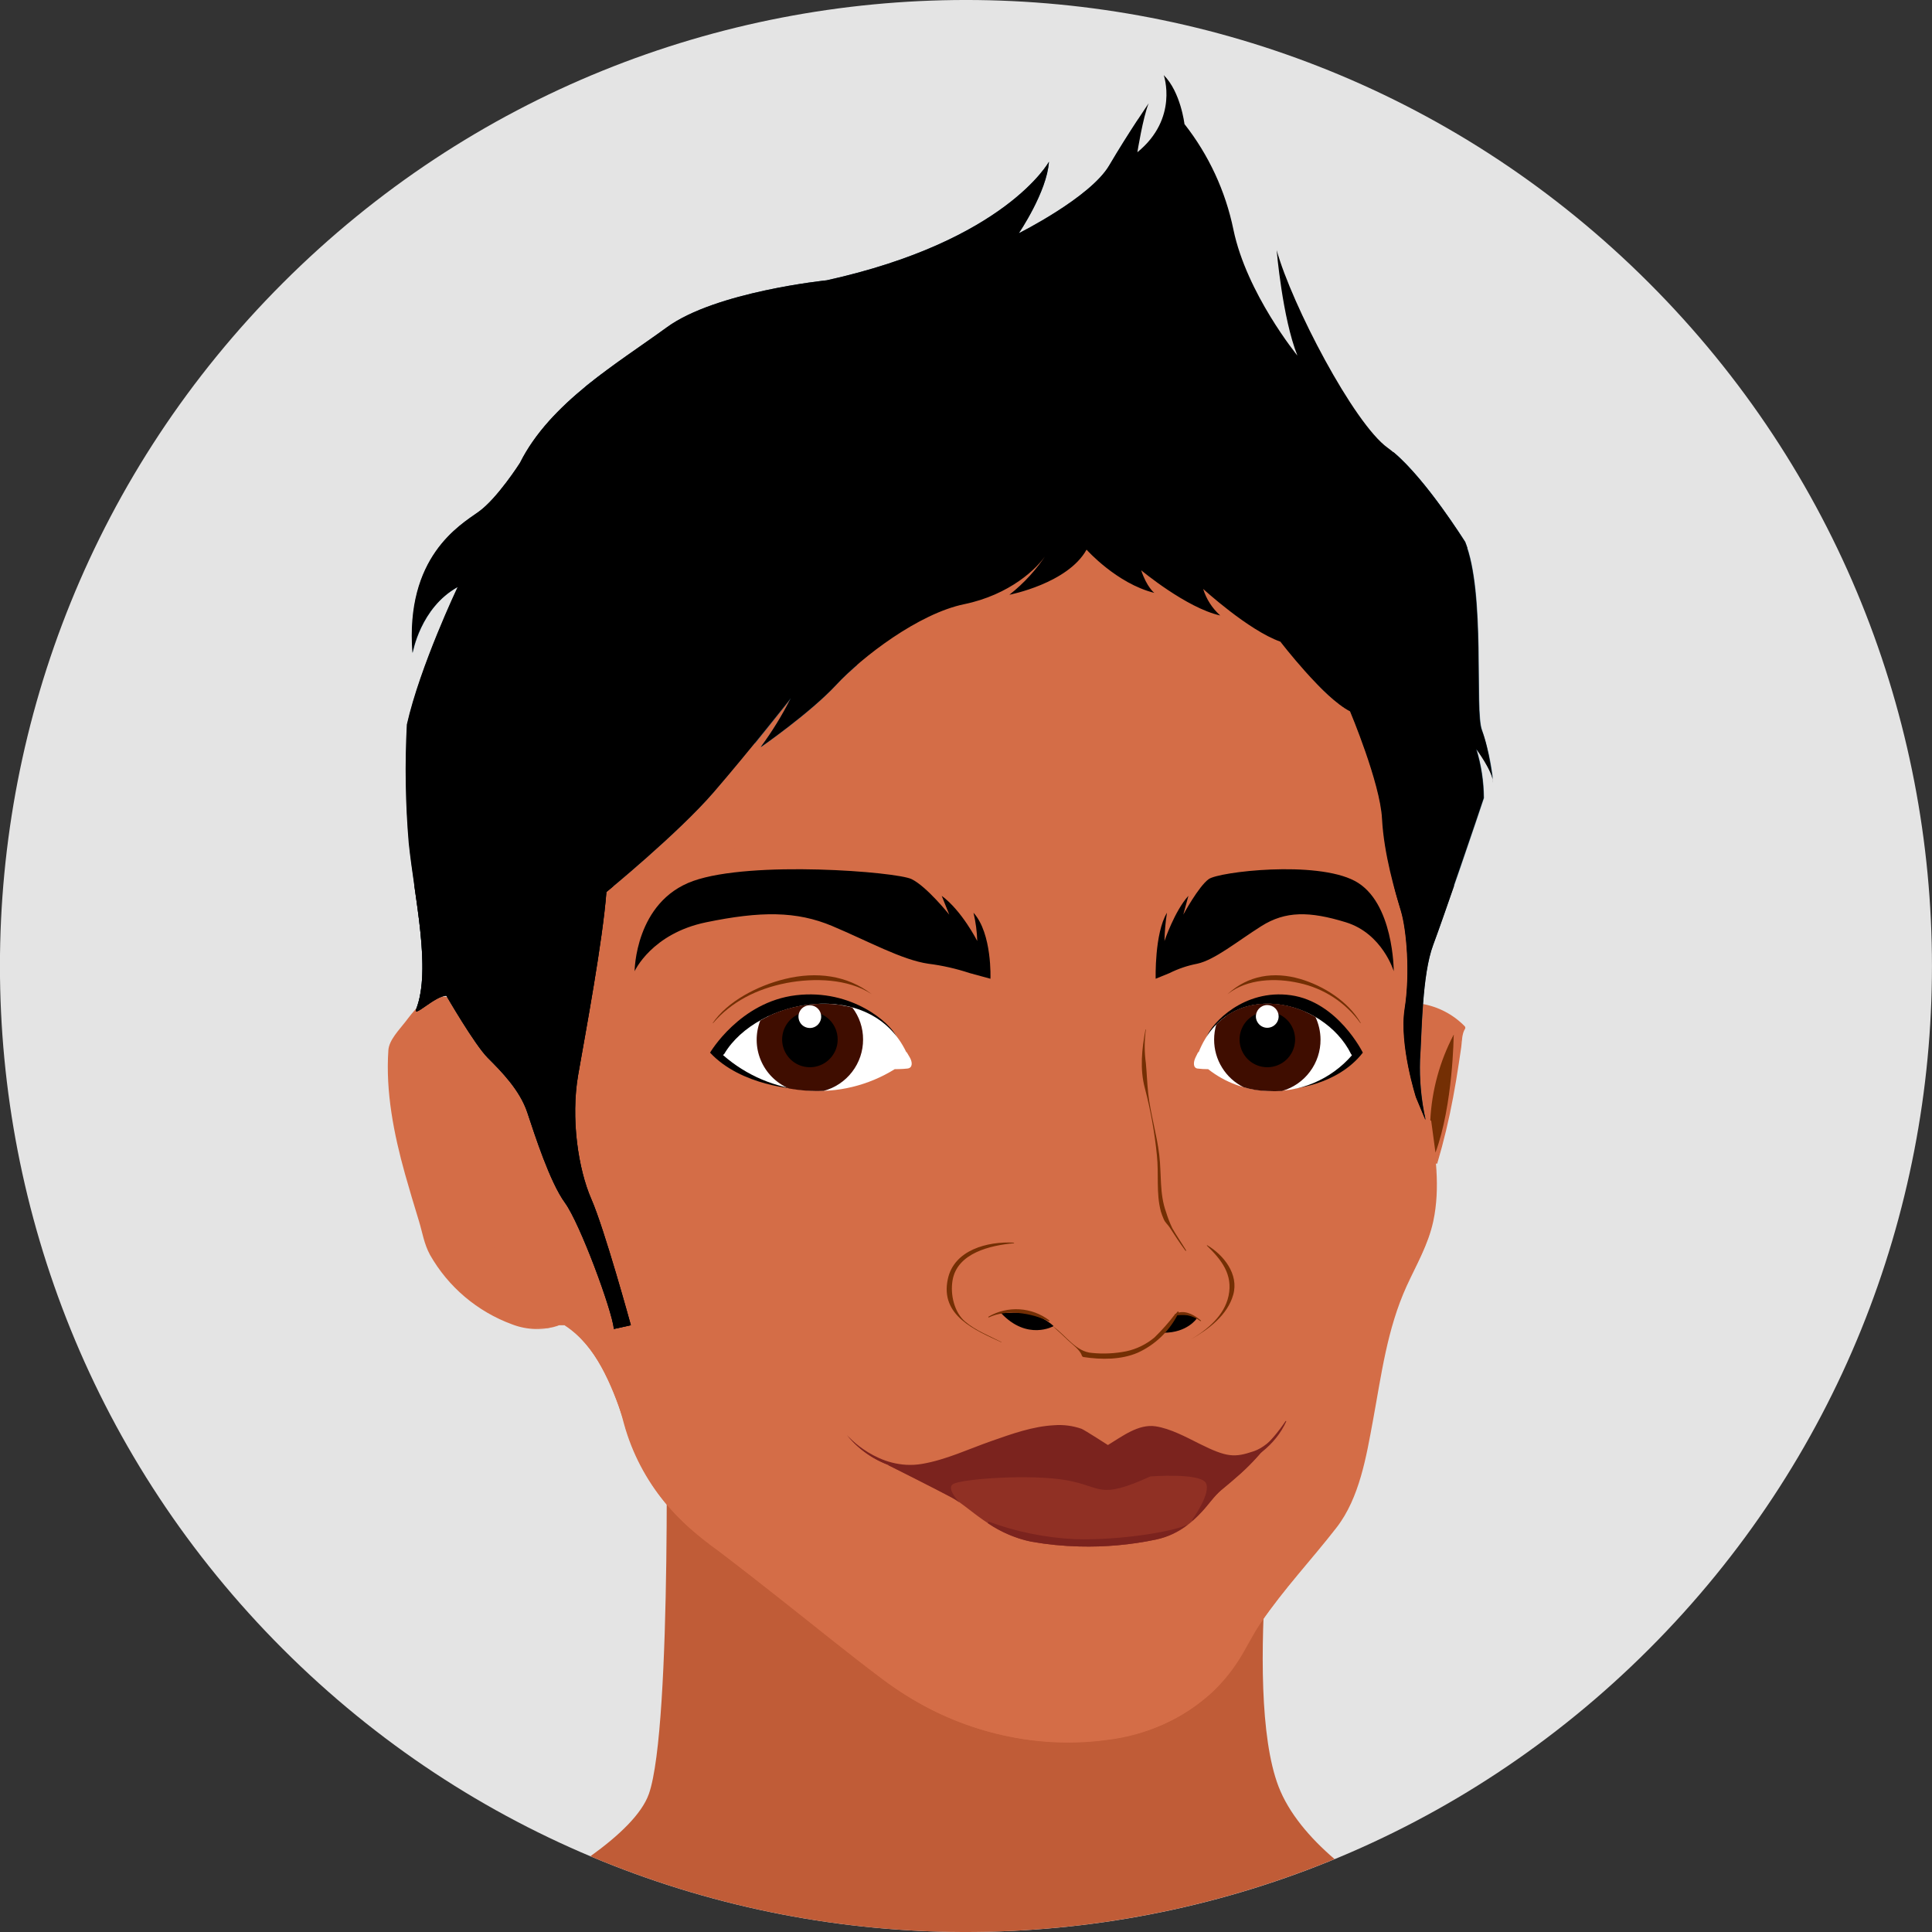 <svg width="40" height="40" viewBox="0 0 40 40" fill="none" xmlns="http://www.w3.org/2000/svg">
<rect x="0" y="0" width="40" height="40" fill="#333333" stroke="none"/>
<g clip-path="url(#clip0_1_387)">
<path d="M34.141 34.142C41.952 26.332 41.952 13.668 34.141 5.858C26.331 -1.953 13.668 -1.953 5.857 5.858C-1.954 13.668 -1.954 26.332 5.857 34.142C13.668 41.953 26.331 41.953 34.141 34.142Z" fill="#E4E4E4"/>
<path d="M26.47 36.986C25.695 34.959 26.541 29.502 26.541 29.502L13.786 28.567C13.786 28.567 13.927 35.739 13.434 37.142C13.287 37.557 12.816 38.006 12.223 38.432C14.66 39.457 17.277 39.99 19.921 40C22.566 40.01 25.186 39.497 27.631 38.491C27.118 38.051 26.682 37.539 26.47 36.986Z" fill="#C05C37"/>
<path d="M30.292 21.278C30.057 21.041 29.757 20.879 29.43 20.813L29.261 20.918C29.354 18.437 29.179 15.053 29.144 14.948C29.091 14.792 27.949 12.557 26.857 11.83C25.765 11.102 24.466 10.271 23.323 10.011C22.179 9.752 20.257 10.686 18.803 11.518C17.349 12.351 13.033 15.728 12.774 16.144C12.575 16.459 11.891 19.507 11.579 20.93L9.045 20.615C8.655 20.693 8.071 21.666 8.071 21.666C7.992 22.68 8.265 23.733 8.343 24.044C8.421 24.355 8.733 25.369 8.733 25.369C8.811 26.383 10.526 27.825 11.578 27.436H11.695C12.319 27.825 12.669 28.683 12.904 29.385C13.158 30.385 13.75 31.266 14.579 31.879C15.983 32.93 17.733 34.373 18.438 34.88C19.623 35.741 21.073 36.157 22.534 36.054C24.562 35.938 25.458 34.768 25.809 34.066C26.16 33.365 27.212 32.196 27.641 31.649C28.07 31.102 28.303 30.168 28.538 28.648C28.772 27.128 29.161 26.546 29.395 26.037C29.582 25.631 29.794 25.15 29.711 24.094L29.744 24.087C30.018 23.188 30.174 22.179 30.292 21.278Z" fill="#D46D47"/>
<path d="M14.856 27.891C14.076 27.008 12.205 24.98 12.205 24.98L11.581 24.56C11.581 24.56 11.945 26.067 11.687 26.95C11.581 27.3 11.407 27.446 11.232 27.495C11.352 27.492 11.47 27.471 11.582 27.431H11.699C12.323 27.82 12.674 28.678 12.908 29.38C13.162 30.38 13.754 31.262 14.584 31.875C15.795 32.783 17.267 33.977 18.099 34.618C17.837 34.32 17.604 33.997 17.404 33.654C17.09 33.036 15.636 28.775 14.856 27.891Z" fill="#D46D47"/>
<path d="M28.539 28.645C28.772 27.125 29.162 26.542 29.397 26.034C29.573 25.649 29.773 25.193 29.723 24.253C29.512 25.605 28.994 26.072 28.631 26.644C28.267 27.216 27.592 29.814 27.176 30.75C26.814 31.561 26.258 33.157 26.117 33.564C26.582 32.893 27.305 32.077 27.643 31.646C28.071 31.1 28.305 30.168 28.539 28.645Z" fill="#D46D47"/>
<path d="M24.523 25.864L24.108 25.084C24.054 24.784 24.019 24.48 24.003 24.175C24.003 23.86 23.847 23.136 23.793 22.928C23.738 22.72 23.637 21.837 23.688 21.447C23.688 21.447 23.948 22.2 24.13 22.486C24.312 22.772 25.454 23.838 25.689 24.331C25.923 24.824 25.663 26.098 25.559 26.514L25.016 26.046L24.523 25.864Z" fill="#D46D47"/>
<path d="M20.989 25.709C20.989 25.709 21.431 25.215 21.534 24.825C21.637 24.435 21.483 22.435 21.429 22.071C21.376 21.707 20.754 20.693 20.754 20.693C20.754 20.693 20.439 21.706 20.105 22.096C19.771 22.486 18.883 23.656 18.857 24.303C18.831 24.951 19.117 25.732 19.662 26.668L20.083 26.278L20.989 25.709Z" fill="#D46D47"/>
<path d="M14.492 21.81C14.492 21.81 15.22 23.526 16.883 23.422C18.545 23.317 19.013 22.074 19.013 22.074L16.986 21.654L14.492 21.81Z" fill="#D46D47"/>
<path d="M24.68 22.074C24.68 22.074 25.355 23.321 26.551 23.321C27.747 23.321 28.318 21.813 28.318 21.813L26.083 21.918L24.68 22.074Z" fill="#D46D47"/>
<path d="M14.934 22.233C14.934 22.233 16.746 23.344 18.598 22.408C18.598 22.408 17.643 23.664 16.727 23.577C15.694 23.48 14.934 22.233 14.934 22.233Z" fill="#D46D47"/>
<path d="M25.113 22.479C25.113 22.479 25.888 22.914 26.656 22.781C27.159 22.676 27.628 22.45 28.023 22.122C28.023 22.122 27.642 23.246 26.746 23.363C25.926 23.47 25.113 22.479 25.113 22.479Z" fill="#D46D47"/>
<path d="M14.702 21.81C14.702 21.81 12.259 21.031 13.558 19.16C13.558 19.16 14.909 18.276 16.469 18.588C18.029 18.901 20.522 20.147 20.522 20.147C20.522 20.147 20.417 21.863 18.963 22.018L14.702 21.81Z" fill="#D46D47"/>
<path d="M24.679 22.074C24.679 22.074 23.639 20.982 24.003 20.203C24.367 19.424 25.77 18.696 25.77 18.696L27.277 18.539L28.421 19.059L28.841 19.891C28.841 19.891 29.052 21.241 28.218 21.709L26.398 22.23L24.679 22.074Z" fill="#D46D47"/>
<path d="M24.631 25.911C24.854 25.54 25.398 26.142 25.465 26.358C25.559 26.661 25.447 26.802 25.335 27.077L24.631 25.911Z" fill="#D46D47"/>
<path d="M21.951 25.111C21.951 25.111 22.731 24.565 24.004 24.955V24.617C24.004 24.617 22.991 24.227 22.055 24.695L21.951 25.111Z" fill="#D46D47"/>
<path d="M24.231 27.027C24.11 27.255 23.927 27.444 23.703 27.572C23.479 27.7 23.223 27.762 22.965 27.75C22.341 27.731 22.283 27.497 22.029 27.224C21.776 26.952 21.249 26.873 21.249 26.873C20.295 26.796 19.883 27.224 19.883 27.224C20 27.497 20.619 27.75 20.619 27.75C20.619 27.75 21.589 28.736 22.547 28.852C22.599 28.957 22.696 29.14 22.802 29.192C22.908 29.245 23.071 28.971 23.155 28.804C23.945 28.589 24.322 27.868 24.322 27.868C24.906 27.75 25.276 27.185 25.276 27.185C25.132 27.067 24.959 26.991 24.775 26.963C24.592 26.935 24.404 26.957 24.231 27.027Z" fill="#D46D47"/>
<path d="M18.395 30.334C18.395 30.334 19.383 30.828 19.72 31.01C20.057 31.192 20.552 31.763 21.357 31.919C21.685 31.977 22.017 32.01 22.35 32.018C22.884 32.032 23.418 31.984 23.94 31.874C24.424 31.769 24.749 31.482 25.053 31.1C25.264 30.84 25.278 30.869 25.619 30.568C25.837 30.379 26.037 30.17 26.216 29.944C25.991 30.164 25.698 30.301 25.385 30.334C24.865 30.385 22.994 30.152 22.994 30.152L20.181 30.385L18.96 30.36L18.395 30.334Z" fill="#903024"/>
<path d="M25.38 30.334C24.861 30.385 22.99 30.152 22.99 30.152L20.18 30.385L18.959 30.36L18.387 30.334C18.387 30.334 19.375 30.828 19.712 31.01C19.765 31.039 19.816 31.072 19.865 31.108C19.759 30.994 19.611 30.792 19.737 30.724C19.92 30.619 21.324 30.514 22.077 30.646C22.831 30.778 22.727 31.061 23.818 30.568C23.818 30.568 24.831 30.489 24.962 30.698C25.092 30.906 24.676 31.477 24.676 31.477H24.7C24.827 31.362 24.945 31.236 25.051 31.1C25.261 30.84 25.276 30.869 25.616 30.568C25.835 30.379 26.035 30.17 26.213 29.944C25.988 30.164 25.694 30.302 25.38 30.334ZM22.262 31.867C21.649 31.838 21.045 31.716 20.469 31.504L20.448 31.534C20.721 31.721 21.028 31.851 21.352 31.919C21.68 31.977 22.012 32.01 22.345 32.018C22.879 32.032 23.413 31.984 23.936 31.874C24.173 31.822 24.395 31.718 24.586 31.569C24.573 31.572 24.561 31.576 24.549 31.581C24.263 31.711 23.198 31.893 22.262 31.867Z" fill="#7B231E"/>
<path d="M22.445 30.516C20.912 30.074 18.755 31.192 17.533 29.71C17.533 29.71 18.183 30.464 19.092 30.308C19.591 30.222 20.054 30 20.529 29.834C20.949 29.687 21.377 29.532 21.823 29.508C22.016 29.493 22.21 29.518 22.393 29.582C22.457 29.608 22.939 29.918 22.938 29.918C23.229 29.742 23.569 29.477 23.923 29.53C24.229 29.575 24.563 29.756 24.835 29.892C25.407 30.178 25.563 30.178 25.953 30.048C26.343 29.918 26.629 29.425 26.629 29.425C26.497 29.672 26.316 29.889 26.097 30.064C25.878 30.238 25.625 30.365 25.355 30.438C24.913 30.543 24.186 30.412 23.718 30.412L23.613 30.438C23.38 30.568 23.145 30.698 22.886 30.724C22.768 30.683 22.655 30.631 22.548 30.568L22.445 30.516Z" fill="#7B231E"/>
<path d="M22.446 30.507C21.676 30.254 20.792 30.435 20.002 30.482C19.084 30.537 18.179 30.434 17.533 29.709C18.081 30.392 18.911 30.54 19.741 30.52C20.649 30.498 21.541 30.318 22.441 30.52C22.442 30.521 22.443 30.522 22.444 30.523C22.446 30.524 22.447 30.524 22.449 30.524C22.45 30.524 22.452 30.523 22.453 30.522C22.454 30.521 22.455 30.52 22.456 30.519C22.456 30.517 22.457 30.516 22.456 30.514C22.456 30.513 22.456 30.511 22.454 30.51C22.453 30.509 22.452 30.508 22.451 30.508C22.449 30.507 22.448 30.507 22.446 30.507ZM23.602 30.412C23.24 30.557 22.933 30.79 22.545 30.567C22.696 30.679 22.834 30.777 23.023 30.745C23.242 30.694 23.447 30.596 23.625 30.46C23.649 30.444 23.636 30.4 23.606 30.412H23.602ZM26.617 29.421C26.469 29.642 26.297 29.846 26.104 30.03C25.881 30.212 25.624 30.346 25.347 30.424C25.089 30.502 24.777 30.467 24.512 30.452C24.247 30.436 23.981 30.41 23.714 30.411C24.264 30.423 24.87 30.591 25.409 30.434C25.918 30.286 26.412 29.92 26.631 29.427C26.631 29.426 26.63 29.425 26.629 29.424C26.629 29.423 26.628 29.422 26.627 29.421C26.626 29.421 26.625 29.42 26.624 29.42C26.622 29.42 26.621 29.42 26.62 29.421H26.617Z" fill="#7B231E"/>
<path d="M11.896 22.694C11.896 22.694 13.091 20.459 13.195 19.939C13.299 19.419 14.649 18.329 14.805 18.276C14.961 18.224 15.377 17.341 15.534 16.25C15.534 16.25 16.625 15.21 17.405 14.326C18.184 13.442 20.263 12.403 22.389 12.193C24.515 11.983 26.443 13.649 26.909 14.064C27.375 14.479 28.208 15.624 28.312 16.456C28.416 17.287 28.364 18.638 28.364 18.638L28.889 20.145C28.889 20.145 28.733 21.912 29.205 22.328C29.205 22.328 29.36 19.677 29.464 19.314C29.568 18.95 29.149 14.948 29.149 14.948C29.149 14.948 27.96 12.509 27.694 12.352C27.428 12.195 25.459 11.364 25.459 11.364C25.459 11.364 22.705 10.637 21.925 10.584C21.146 10.531 17.511 11.26 17.248 11.364C16.985 11.468 13.244 14.534 12.987 14.742C12.729 14.95 11.063 18.068 11.011 18.276C10.96 18.484 11.011 20.771 11.064 20.927C11.117 21.084 11.479 23.005 11.479 23.005L11.739 24.357L11.896 22.694Z" fill="#D46D47"/>
<path d="M20.898 27.183H20.723C21.268 27.768 21.814 27.456 21.814 27.456C21.442 27.105 20.898 27.183 20.898 27.183ZM24.367 27.183L24.191 27.456L24.094 27.593C24.581 27.593 24.776 27.3 24.776 27.3C24.659 27.183 24.367 27.183 24.367 27.183Z" fill="black"/>
<path d="M19.989 27.368C19.754 27.173 19.673 26.801 19.721 26.512C19.815 25.939 20.509 25.784 20.989 25.74C20.991 25.74 20.992 25.74 20.994 25.739C20.995 25.737 20.996 25.736 20.996 25.734C20.996 25.733 20.995 25.731 20.994 25.73C20.992 25.729 20.991 25.728 20.989 25.728C20.448 25.697 19.749 25.878 19.623 26.485C19.461 27.238 20.181 27.536 20.731 27.79C20.731 27.79 20.739 27.79 20.731 27.784C20.48 27.655 20.207 27.55 19.989 27.368ZM24.994 25.781C24.994 25.781 24.984 25.781 24.988 25.79C25.29 26.084 25.529 26.386 25.436 26.829C25.349 27.239 24.996 27.53 24.652 27.733C24.652 27.733 24.652 27.739 24.652 27.733C25.021 27.523 25.413 27.232 25.533 26.805C25.653 26.378 25.331 25.981 24.994 25.781ZM23.952 23.917C23.994 24.305 23.933 24.7 24.034 25.081C24.051 25.137 24.071 25.192 24.095 25.245C24.128 25.319 24.177 25.351 24.217 25.413C24.322 25.579 24.427 25.736 24.543 25.894C24.548 25.902 24.562 25.894 24.557 25.887C24.464 25.734 24.362 25.587 24.273 25.432C24.221 25.323 24.177 25.21 24.142 25.094C24.004 24.718 24.049 24.308 24.002 23.917C23.951 23.487 23.821 23.07 23.773 22.642C23.75 22.431 23.744 22.221 23.724 22.011C23.692 21.781 23.692 21.548 23.724 21.318C23.724 21.312 23.717 21.31 23.716 21.318C23.64 21.716 23.597 22.134 23.703 22.529C23.822 22.985 23.906 23.448 23.952 23.917ZM20.466 27.26C20.455 27.266 20.466 27.28 20.474 27.275C20.848 27.1 21.352 27.183 21.711 27.355C21.722 27.36 21.736 27.346 21.725 27.337C21.546 27.201 21.331 27.121 21.107 27.108C20.883 27.094 20.66 27.147 20.466 27.26ZM24.865 27.342C24.745 27.237 24.567 27.132 24.403 27.175C24.409 27.162 24.392 27.145 24.38 27.157L24.342 27.201H24.331C24.328 27.202 24.326 27.204 24.324 27.207C24.323 27.21 24.323 27.213 24.323 27.216C24.195 27.384 24.054 27.542 23.903 27.69C23.734 27.832 23.533 27.931 23.317 27.977C23.085 28.023 22.846 28.035 22.61 28.011C22.279 27.989 22.074 27.657 21.818 27.472C21.818 27.472 21.811 27.472 21.818 27.477C21.917 27.564 22.013 27.656 22.109 27.747C22.204 27.838 22.357 27.943 22.397 28.062C22.399 28.07 22.404 28.078 22.41 28.084C22.416 28.09 22.423 28.094 22.431 28.096C22.799 28.152 23.211 28.156 23.559 28.005C23.909 27.845 24.196 27.573 24.375 27.232C24.445 27.224 24.515 27.224 24.585 27.232C24.683 27.251 24.775 27.292 24.854 27.352C24.864 27.353 24.869 27.346 24.865 27.342Z" fill="#742F04"/>
<path d="M11.035 25.897C11.035 25.897 10.118 25.936 9.748 25.644C9.378 25.351 9.027 24.942 9.012 24.318C8.998 23.695 8.545 23.363 8.331 22.331C8.331 22.331 8.121 21.687 8.662 21.726C9.204 21.765 9.539 22.408 9.539 22.408L10.046 23.285L10.67 23.909L11.02 24.669L11.059 25.39L11.035 25.897Z" fill="#D46D47"/>
<path d="M29.629 23.188C29.669 22.579 29.828 21.983 30.097 21.434C30.097 21.434 30.084 22.876 29.72 23.863L29.629 23.188Z" fill="#742F04"/>
<path d="M8.387 21.785C9.244 21.278 9.907 23.07 10.413 23.577C10.647 23.827 11.075 24.167 11.169 24.505C11.263 24.844 10.953 25.136 11.047 25.477C11.142 25.819 11.644 26.056 11.622 26.424L10.931 25.838C10.931 25.838 9.943 25.501 9.943 24.98C9.943 24.98 9.97 24.513 10.074 24.357C10.178 24.201 9.71 23.552 9.398 23.811C9.398 23.811 9.736 23.317 9.45 22.876C9.165 22.434 8.829 21.969 8.829 21.969L8.387 21.785Z" fill="#D46D47"/>
<path d="M9.432 26.56C9.148 26.288 8.934 25.95 8.81 25.576C8.783 25.485 8.78 25.391 8.752 25.301C8.709 25.161 8.666 25.02 8.624 24.881C8.396 24.13 8.192 23.382 8.117 22.598C8.09 22.313 8.083 22.026 8.098 21.741C8.118 21.642 8.165 21.55 8.233 21.476C8.425 21.188 8.653 20.863 8.951 20.678C8.983 20.659 9.019 20.645 9.056 20.636C9.06 20.634 9.064 20.63 9.066 20.626C9.068 20.621 9.068 20.616 9.067 20.611C9.066 20.606 9.063 20.602 9.058 20.599C9.054 20.597 9.049 20.596 9.044 20.596C8.767 20.659 8.555 20.944 8.392 21.157C8.269 21.317 8.056 21.531 8.041 21.741C7.981 22.602 8.154 23.479 8.385 24.305C8.476 24.63 8.574 24.954 8.673 25.278C8.747 25.52 8.778 25.75 8.902 25.979C9.28 26.645 9.882 27.155 10.601 27.419C10.916 27.541 11.264 27.548 11.584 27.439C10.815 27.685 9.942 27.075 9.432 26.56ZM29.581 23.19C29.722 23.993 29.82 24.853 29.547 25.64C29.371 26.142 29.084 26.597 28.9 27.099C28.545 28.072 28.485 29.118 28.25 30.122C28.166 30.518 28.036 30.904 27.862 31.27C27.708 31.578 27.474 31.835 27.254 32.098C26.728 32.728 26.154 33.365 25.774 34.103C25.477 34.671 25.029 35.146 24.48 35.476C23.598 36.013 22.521 36.107 21.513 36.022C20.611 35.94 19.738 35.66 18.956 35.202C18.346 34.846 17.8 34.38 17.248 33.94C16.445 33.31 15.646 32.669 14.831 32.048C14.388 31.732 13.992 31.355 13.655 30.928C13.424 30.615 13.233 30.275 13.088 29.915C13.018 29.746 12.962 29.573 12.921 29.395C12.825 29.034 12.683 28.687 12.5 28.362C12.32 27.985 12.046 27.662 11.704 27.423C11.692 27.416 11.681 27.434 11.693 27.441C12.354 27.872 12.728 28.74 12.919 29.479C13.084 30.079 13.376 30.637 13.773 31.116C14.097 31.489 14.464 31.822 14.868 32.106C15.308 32.44 15.743 32.781 16.177 33.124C16.867 33.667 17.544 34.221 18.249 34.75C19.58 35.754 21.257 36.254 22.924 36.023C23.726 35.929 24.479 35.591 25.08 35.053C25.292 34.856 25.478 34.633 25.635 34.39C25.801 34.135 25.927 33.858 26.099 33.606C26.574 32.905 27.158 32.29 27.675 31.622C28.148 31.01 28.289 30.15 28.425 29.414C28.601 28.46 28.718 27.516 29.124 26.625C29.327 26.182 29.572 25.764 29.675 25.282C29.822 24.595 29.725 23.866 29.602 23.18C29.598 23.171 29.578 23.178 29.581 23.19ZM30.324 21.246C30.086 21.003 29.778 20.842 29.442 20.784C29.436 20.782 29.428 20.783 29.422 20.787C29.416 20.79 29.411 20.796 29.409 20.803C29.407 20.809 29.408 20.817 29.412 20.823C29.415 20.829 29.421 20.834 29.428 20.836C29.701 20.916 29.956 21.051 30.176 21.231C30.319 21.352 30.237 21.581 30.214 21.742C30.191 21.903 30.167 22.064 30.142 22.224C30.048 22.852 29.913 23.472 29.737 24.082C29.737 24.094 29.753 24.1 29.757 24.087C29.89 23.638 30 23.181 30.085 22.721C30.129 22.489 30.167 22.258 30.202 22.025C30.22 21.911 30.237 21.798 30.253 21.683C30.269 21.568 30.265 21.402 30.332 21.301C30.337 21.293 30.339 21.282 30.337 21.272C30.336 21.262 30.331 21.253 30.324 21.246Z" fill="#D46D47"/>
<path d="M30.093 21.431C29.808 21.975 29.644 22.575 29.613 23.188C29.613 23.208 29.643 23.208 29.645 23.188C29.699 22.583 29.853 21.991 30.101 21.436C30.101 21.431 30.096 21.425 30.093 21.431Z" fill="#742F04"/>
<path d="M11.309 25.798C11.179 25.655 11.069 25.513 11.064 25.312C11.059 25.112 11.169 24.927 11.198 24.734C11.24 24.465 11.059 24.232 10.892 24.043C10.689 23.813 10.445 23.622 10.261 23.374C9.958 22.961 9.736 22.498 9.395 22.105C9.135 21.803 8.773 21.554 8.383 21.781V21.788C8.862 21.533 9.259 21.973 9.523 22.327C9.787 22.681 10.001 23.091 10.277 23.447C10.437 23.632 10.608 23.807 10.788 23.972C10.908 24.091 11.012 24.225 11.097 24.371C11.209 24.575 11.154 24.783 11.079 24.987C10.984 25.245 10.944 25.463 11.106 25.7C11.268 25.938 11.574 26.115 11.587 26.42C11.587 26.428 11.59 26.436 11.595 26.441C11.601 26.447 11.608 26.45 11.616 26.45C11.624 26.45 11.631 26.447 11.637 26.441C11.642 26.436 11.646 26.428 11.646 26.42C11.667 26.16 11.474 25.979 11.309 25.798ZM9.994 25.062C9.971 24.922 9.977 24.778 10.013 24.64C10.05 24.503 10.115 24.374 10.204 24.264C10.277 24.191 10.354 24.123 10.435 24.06C10.479 24.015 10.45 23.901 10.449 23.849C10.449 23.995 10.407 23.97 10.299 24.045C10.209 24.112 10.132 24.195 10.071 24.29C9.931 24.491 9.869 24.737 9.898 24.981C9.979 25.54 10.611 25.591 10.99 25.884C10.992 25.886 10.995 25.887 10.998 25.887C11.001 25.887 11.003 25.885 11.005 25.883C11.007 25.881 11.008 25.878 11.008 25.875C11.008 25.872 11.007 25.87 11.005 25.867C10.702 25.526 10.109 25.591 9.994 25.064V25.062ZM9.523 22.329C9.522 22.328 9.521 22.326 9.519 22.326C9.517 22.325 9.515 22.325 9.513 22.326C9.511 22.327 9.51 22.329 9.509 22.331C9.508 22.333 9.509 22.335 9.51 22.337C9.747 22.839 9.591 23.294 9.405 23.782C9.264 24.151 9.155 24.527 9.318 24.907C9.318 24.907 9.325 24.907 9.318 24.907C8.954 24.023 10.013 23.209 9.523 22.326V22.329Z" fill="#D46D47"/>
<path d="M13.139 20.108C13.139 20.108 13.49 19.328 14.62 19.095C15.75 18.862 16.491 18.861 17.232 19.173C17.973 19.485 18.674 19.874 19.22 19.953C19.511 19.989 19.798 20.055 20.077 20.147L20.506 20.264C20.506 20.264 20.545 19.328 20.155 18.897C20.201 19.089 20.227 19.286 20.233 19.483C20.233 19.483 19.918 18.858 19.497 18.547L19.653 18.936C19.653 18.936 19.185 18.352 18.873 18.201C18.56 18.049 15.559 17.811 14.353 18.239C13.146 18.668 13.139 20.108 13.139 20.108Z" fill="black"/>
<path d="M28.856 20.108C28.856 20.108 28.622 19.328 27.865 19.095C27.108 18.862 26.613 18.861 26.117 19.173C25.621 19.485 25.152 19.874 24.787 19.953C24.588 19.991 24.395 20.056 24.213 20.147L23.927 20.264C23.927 20.264 23.9 19.328 24.161 18.897C24.13 19.091 24.113 19.287 24.109 19.483C24.109 19.483 24.32 18.858 24.605 18.547L24.499 18.936C24.499 18.936 24.815 18.352 25.025 18.201C25.235 18.049 27.242 17.811 28.05 18.239C28.858 18.668 28.856 20.108 28.856 20.108Z" fill="black"/>
<path d="M25.422 20.578C25.825 20.263 26.414 20.243 26.894 20.352C27.406 20.461 27.86 20.757 28.166 21.183C28.166 21.183 28.177 21.183 28.174 21.183C27.919 20.735 27.401 20.409 26.918 20.268C26.372 20.109 25.843 20.193 25.42 20.578C25.42 20.578 25.42 20.584 25.42 20.578H25.422Z" fill="#742F04"/>
<path d="M28.216 21.794C28.216 21.794 27.7 20.743 26.726 20.605C25.751 20.468 25.088 21.19 24.99 21.453C24.892 21.715 26.706 22.545 26.706 22.545C26.706 22.545 27.671 22.494 28.216 21.794Z" fill="black"/>
<path d="M27.971 21.82C27.403 20.673 25.439 20.227 24.817 21.784H24.806L24.754 21.889C24.702 21.994 24.702 22.111 24.793 22.123C24.866 22.132 24.94 22.136 25.014 22.136C25.363 22.412 25.791 22.569 26.235 22.585C26.565 22.605 26.894 22.549 27.198 22.422C27.503 22.294 27.773 22.098 27.99 21.849L27.971 21.82Z" fill="white"/>
<path d="M27.34 21.521C27.339 21.36 27.303 21.201 27.235 21.055C26.588 20.68 25.735 20.651 25.182 21.21C25.152 21.312 25.137 21.419 25.137 21.525C25.137 21.73 25.194 21.93 25.302 22.104C25.409 22.278 25.563 22.418 25.746 22.509C25.906 22.558 26.072 22.585 26.238 22.588C26.339 22.594 26.44 22.594 26.541 22.588C26.773 22.522 26.976 22.382 27.12 22.189C27.264 21.997 27.342 21.762 27.34 21.521Z" fill="#3F0D00"/>
<path d="M26.238 22.494C26.418 22.495 26.594 22.445 26.747 22.351C26.9 22.258 27.024 22.123 27.106 21.963C27.187 21.804 27.223 21.624 27.209 21.445C27.195 21.266 27.132 21.095 27.026 20.949C26.501 20.716 25.875 20.706 25.397 21.029C25.311 21.177 25.264 21.345 25.264 21.517C25.263 21.688 25.308 21.857 25.393 22.006C25.478 22.154 25.601 22.278 25.75 22.364C25.898 22.45 26.067 22.495 26.238 22.494Z" fill="#3F0D00"/>
<path d="M26.814 21.521C26.814 21.635 26.78 21.746 26.717 21.84C26.654 21.935 26.564 22.009 26.459 22.052C26.354 22.096 26.238 22.107 26.127 22.085C26.015 22.063 25.913 22.008 25.832 21.928C25.752 21.847 25.697 21.745 25.675 21.633C25.653 21.522 25.664 21.406 25.708 21.301C25.751 21.196 25.825 21.106 25.92 21.043C26.014 20.98 26.125 20.946 26.239 20.946C26.392 20.946 26.538 21.007 26.646 21.114C26.753 21.222 26.814 21.369 26.814 21.521Z" fill="black"/>
<path d="M26.643 21.521C26.643 21.602 26.62 21.68 26.575 21.747C26.531 21.813 26.467 21.865 26.393 21.896C26.319 21.927 26.237 21.935 26.159 21.919C26.08 21.904 26.008 21.865 25.951 21.808C25.894 21.751 25.855 21.679 25.84 21.6C25.824 21.522 25.832 21.44 25.863 21.366C25.894 21.292 25.946 21.228 26.012 21.184C26.079 21.139 26.157 21.116 26.238 21.116C26.345 21.116 26.449 21.158 26.525 21.234C26.601 21.31 26.643 21.414 26.643 21.521Z" fill="black"/>
<path d="M26.473 21.044C26.473 21.09 26.459 21.136 26.433 21.175C26.407 21.213 26.37 21.244 26.328 21.261C26.285 21.279 26.237 21.284 26.192 21.275C26.146 21.266 26.104 21.243 26.071 21.21C26.038 21.177 26.016 21.135 26.006 21.09C25.997 21.044 26.002 20.997 26.02 20.954C26.038 20.911 26.068 20.874 26.107 20.848C26.145 20.822 26.191 20.808 26.237 20.808C26.3 20.808 26.36 20.833 26.404 20.877C26.448 20.922 26.473 20.981 26.473 21.044Z" fill="white"/>
<path d="M18.039 20.578C17.559 20.263 16.854 20.243 16.284 20.352C15.659 20.473 15.136 20.748 14.763 21.183C14.763 21.183 14.751 21.183 14.755 21.183C15.058 20.735 15.677 20.409 16.254 20.268C16.906 20.109 17.54 20.193 18.041 20.578C18.041 20.578 18.041 20.584 18.041 20.578H18.039Z" fill="#742F04"/>
<path d="M14.701 21.794C14.701 21.794 15.317 20.743 16.482 20.605C17.646 20.468 18.437 21.19 18.554 21.453C18.67 21.715 16.502 22.545 16.502 22.545C16.502 22.545 15.353 22.494 14.701 21.794Z" fill="black"/>
<path d="M14.995 21.82C15.673 20.673 18.02 20.227 18.764 21.784H18.772L18.834 21.889C18.896 21.994 18.896 22.111 18.788 22.123C18.679 22.136 18.524 22.136 18.524 22.136C17.978 22.475 17.338 22.63 16.698 22.577C16.058 22.525 15.451 22.267 14.969 21.844L14.995 21.82Z" fill="white"/>
<path d="M17.869 21.521C17.87 21.281 17.791 21.048 17.645 20.858C16.999 20.703 16.318 20.799 15.741 21.128C15.638 21.393 15.641 21.688 15.751 21.95C15.861 22.213 16.069 22.422 16.33 22.534C16.568 22.579 16.811 22.596 17.053 22.586C17.287 22.523 17.494 22.385 17.642 22.192C17.79 22 17.87 21.764 17.869 21.521Z" fill="#3F0D00"/>
<path d="M16.767 22.494C16.962 22.494 17.152 22.435 17.313 22.325C17.474 22.216 17.598 22.06 17.67 21.879C17.742 21.698 17.757 21.5 17.715 21.309C17.673 21.119 17.574 20.946 17.432 20.812C16.919 20.738 16.395 20.814 15.925 21.033C15.839 21.181 15.793 21.349 15.793 21.52C15.793 21.692 15.837 21.86 15.922 22.008C16.008 22.157 16.131 22.28 16.279 22.366C16.427 22.452 16.595 22.497 16.766 22.497L16.767 22.494Z" fill="#3F0D00"/>
<path d="M17.343 21.521C17.343 21.635 17.31 21.746 17.246 21.84C17.183 21.935 17.093 22.009 16.988 22.052C16.883 22.096 16.768 22.107 16.656 22.085C16.545 22.063 16.442 22.008 16.362 21.928C16.281 21.847 16.227 21.745 16.204 21.633C16.182 21.522 16.194 21.406 16.237 21.301C16.281 21.196 16.354 21.106 16.449 21.043C16.543 20.98 16.655 20.946 16.768 20.946C16.921 20.946 17.067 21.007 17.175 21.114C17.283 21.222 17.343 21.369 17.343 21.521Z" fill="black"/>
<path d="M17.173 21.521C17.173 21.602 17.149 21.68 17.104 21.747C17.06 21.813 16.997 21.865 16.922 21.896C16.848 21.927 16.767 21.935 16.688 21.919C16.609 21.904 16.537 21.865 16.48 21.808C16.423 21.751 16.385 21.679 16.369 21.6C16.354 21.522 16.361 21.44 16.392 21.366C16.423 21.292 16.475 21.228 16.542 21.184C16.608 21.139 16.687 21.116 16.767 21.116C16.82 21.116 16.873 21.126 16.922 21.146C16.972 21.167 17.016 21.197 17.054 21.234C17.092 21.272 17.122 21.317 17.142 21.366C17.162 21.415 17.173 21.468 17.173 21.521Z" fill="black"/>
<path d="M16.767 20.813C16.72 20.813 16.675 20.827 16.636 20.852C16.597 20.878 16.567 20.915 16.549 20.958C16.531 21.001 16.527 21.049 16.536 21.094C16.545 21.14 16.567 21.182 16.6 21.215C16.633 21.248 16.675 21.27 16.721 21.279C16.766 21.288 16.814 21.284 16.857 21.266C16.9 21.248 16.937 21.218 16.962 21.179C16.988 21.14 17.002 21.095 17.002 21.048C17.002 21.017 16.996 20.987 16.984 20.958C16.972 20.93 16.955 20.904 16.933 20.882C16.911 20.86 16.885 20.843 16.857 20.831C16.828 20.819 16.798 20.813 16.767 20.813Z" fill="white"/>
<path d="M25.459 5.765C25.459 4.439 24.641 2.997 24.641 2.997C24.956 5.099 23.549 6.466 23.549 6.466C24.835 4.595 24.251 2.568 24.251 2.568C24.017 5.14 21.756 7.129 21.098 7.947C20.439 8.765 20.076 10.753 20.076 10.753C20.076 10.753 21.245 9.194 21.791 8.376C21.95 8.136 22.156 7.933 22.398 7.779C22.64 7.624 22.911 7.522 23.195 7.479C22.302 8.921 22.493 9.936 22.493 9.936C22.416 9.117 23.429 7.636 23.78 7.479C24.131 7.322 24.326 8.142 24.326 8.142C23.819 10.481 24.599 10.988 24.599 10.988C23.86 8.999 25.148 7.011 25.148 7.011C25.463 8.453 26.122 8.766 26.122 8.766C25.654 8.298 25.459 7.089 25.459 5.765ZM27.252 8.298C26.98 7.791 26.044 7.362 25.693 5.92V6.427C25.693 6.427 25.81 7.636 26.316 8.61C26.823 9.584 26.394 10.831 26.083 11.572C26.083 11.572 27.096 10.442 26.784 8.999C26.784 8.999 27.174 9.584 27.135 10.13C27.135 10.13 27.525 8.805 27.252 8.298ZM18.716 9.156C18.326 9.936 18.56 10.792 18.56 10.792C18.56 10.013 19.222 9.039 19.222 9.039C19.028 10.363 19.538 11.104 19.538 11.104C19.566 10.439 19.631 9.775 19.732 9.117C19.884 8.181 20.706 7.358 20.706 7.358C20.706 7.358 19.106 8.376 18.716 9.156Z" fill="url(#paint0_linear_1_387)"/>
<path d="M14.181 7.05C14.707 6.735 15.948 6.427 17.143 6.167C18.339 5.907 20.158 5.179 20.938 4.504C20.541 5.013 20.046 5.437 19.482 5.751C19.482 5.751 22.237 4.919 22.861 3.88C23.137 3.426 23.375 2.949 23.571 2.456C23.41 2.699 23.182 3.057 22.965 3.426C22.575 4.088 21.094 4.829 21.094 4.829C21.094 4.829 21.678 3.971 21.718 3.348C21.718 3.348 20.821 4.985 17.118 5.803C17.118 5.803 14.818 6.037 13.805 6.778C13.288 7.155 12.671 7.553 12.107 8.017L12.155 8.038C12.155 8.038 13.664 7.358 14.181 7.05Z" fill="url(#paint1_linear_1_387)"/>
<path d="M17.31 12.976C17.389 12.754 17.611 12.555 17.843 12.416C17.422 12.59 16.977 12.723 16.582 13.01C16.602 12.832 16.669 12.662 16.776 12.517C16.347 12.582 15.632 12.945 15.284 12.509C14.877 11.997 15.341 11.119 14.91 10.583C14.12 9.6 12.29 10.212 12.305 8.72C12.074 8.767 11.816 8.862 11.59 8.915C11.689 8.389 12.122 8.085 12.479 7.726C12.394 7.79 12.309 7.855 12.226 7.922H12.219L12.114 8.012L12.091 8.03L11.997 8.111C11.987 8.118 11.979 8.125 11.97 8.133L11.874 8.217L11.855 8.234C11.778 8.302 11.703 8.371 11.631 8.444C11.622 8.451 11.615 8.46 11.608 8.467C11.579 8.494 11.552 8.522 11.526 8.549C11.514 8.561 11.505 8.572 11.493 8.583L11.422 8.659L11.389 8.694L11.318 8.776L11.291 8.807C11.227 8.882 11.166 8.959 11.107 9.038L11.082 9.073L11.022 9.157L10.993 9.2L10.941 9.28L10.913 9.325L10.862 9.411L10.839 9.451C10.815 9.494 10.793 9.536 10.771 9.58C10.771 9.58 10.303 10.316 9.913 10.594C9.523 10.871 8.393 11.529 8.547 13.517C8.547 13.517 8.703 12.581 9.482 12.15C9.482 12.15 8.703 13.788 8.431 14.996C8.388 15.814 8.401 16.635 8.47 17.451C8.58 18.588 8.932 20.07 8.617 20.888C8.538 21.099 9.006 20.615 9.24 20.615C9.24 20.615 9.825 21.628 10.098 21.902C10.371 22.175 10.76 22.564 10.916 23.032C11.072 23.499 11.384 24.474 11.696 24.903C12.008 25.332 12.67 27.125 12.709 27.515L13.06 27.437C13.06 27.437 12.515 25.448 12.242 24.825C11.968 24.202 11.813 23.149 11.969 22.253C12.126 21.356 12.476 19.485 12.554 18.469C12.554 18.469 14.035 17.26 14.776 16.402C15.517 15.544 16.373 14.453 16.373 14.453C16.195 14.808 15.986 15.147 15.75 15.467C15.75 15.467 16.764 14.765 17.309 14.18C17.34 14.148 17.373 14.113 17.408 14.075L17.48 14.005L17.512 13.974C17.544 13.943 17.579 13.911 17.617 13.879L17.624 13.872L17.743 13.767C17.412 13.588 17.148 13.427 17.31 12.976Z" fill="url(#paint2_linear_1_387)"/>
<path d="M27.96 14.73C27.96 14.73 28.583 16.211 28.622 16.951C28.661 17.691 28.895 18.472 29.012 18.861C29.128 19.25 29.206 20.147 29.09 20.888C28.973 21.629 29.323 22.72 29.323 22.72L29.518 23.188C29.427 22.779 29.387 22.36 29.402 21.94C29.441 21.356 29.441 20.186 29.674 19.563C29.907 18.939 30.61 16.873 30.725 16.522C30.723 16.178 30.67 15.837 30.57 15.508C30.57 15.508 30.863 15.901 30.912 16.146C30.873 15.797 30.798 15.452 30.686 15.118C30.531 14.73 30.765 12.273 30.336 11.221C30.336 11.221 29.528 9.921 28.845 9.356C29 9.672 29.144 10.01 29.154 10.324C29.179 11.222 28.628 10.464 28.256 10.943C27.826 11.49 28.727 12.533 28.375 13.131C28.093 13.609 27.602 13.367 27.587 14.163C27.535 14.176 27.482 14.179 27.43 14.172C27.378 14.164 27.328 14.146 27.283 14.119L27.262 14.152C27.464 14.379 27.7 14.573 27.96 14.73Z" fill="url(#paint3_linear_1_387)"/>
<path d="M15.754 15.47C15.754 15.47 16.767 14.769 17.313 14.183C17.343 14.151 17.377 14.116 17.412 14.078L17.484 14.008L17.516 13.977C17.549 13.946 17.583 13.914 17.621 13.883L17.628 13.875L17.747 13.77C17.417 13.585 17.153 13.424 17.315 12.972C17.394 12.751 17.616 12.552 17.848 12.413C17.428 12.586 16.982 12.72 16.587 13.007C16.607 12.829 16.674 12.659 16.781 12.514C16.352 12.579 15.638 12.942 15.29 12.506C14.882 11.994 15.346 11.116 14.915 10.58C14.125 9.597 12.295 10.209 12.31 8.717C12.079 8.764 11.821 8.859 11.595 8.912C11.694 8.386 12.127 8.081 12.484 7.723C12.399 7.787 12.314 7.852 12.231 7.918H12.225L12.119 8.009L12.096 8.027L12.002 8.108C11.992 8.114 11.984 8.122 11.975 8.13L11.879 8.214L11.86 8.231C11.783 8.299 11.708 8.368 11.636 8.441C11.627 8.448 11.62 8.457 11.613 8.464C11.584 8.491 11.557 8.519 11.531 8.546C11.519 8.557 11.51 8.569 11.498 8.58L11.427 8.656L11.394 8.691L11.323 8.773L11.296 8.803C11.232 8.879 11.171 8.956 11.112 9.035L11.087 9.069L11.027 9.153L10.998 9.197L10.946 9.276L10.918 9.322L10.867 9.408L10.844 9.448C10.82 9.491 10.798 9.533 10.776 9.577C10.631 9.803 10.472 10.018 10.299 10.224C11.834 9.85 14.107 9.787 14.648 11.097C14.949 11.825 14.835 12.964 14.921 13.748C14.971 14.214 15.236 14.855 15.632 15.392C16.059 14.866 16.389 14.446 16.389 14.446C16.207 14.805 15.995 15.147 15.754 15.47Z" fill="url(#paint4_linear_1_387)"/>
<path d="M28.84 9.355C28.996 9.671 29.14 10.009 29.149 10.323C29.175 11.221 28.624 10.463 28.252 10.942C27.822 11.489 28.723 12.532 28.37 13.13C28.358 13.15 28.345 13.171 28.331 13.19C28.555 12.988 28.71 12.744 28.631 12.349C28.535 11.864 28.316 11.651 28.841 11.403C29.282 11.193 29.923 11.211 30.382 11.348C30.368 11.303 30.352 11.26 30.336 11.219C30.332 11.221 29.524 9.921 28.84 9.355Z" fill="url(#paint5_linear_1_387)"/>
<path d="M8.619 20.888C8.54 21.098 9.008 20.615 9.242 20.615C9.242 20.615 9.827 21.628 10.1 21.901C10.373 22.175 10.762 22.564 10.918 23.032C11.073 23.499 11.386 24.474 11.698 24.902C12.01 25.331 12.672 27.125 12.711 27.515L13.062 27.437C13.062 27.437 12.517 25.448 12.243 24.825C11.97 24.201 11.815 23.149 11.971 22.253C12.128 21.356 12.478 19.485 12.556 18.468L12.701 18.348C10.891 18.348 9.424 18.348 8.578 18.338C8.715 19.277 8.856 20.271 8.619 20.888Z" fill="url(#paint6_linear_1_387)"/>
<path d="M29.01 18.861C29.126 19.251 29.204 20.147 29.087 20.888C28.971 21.629 29.321 22.72 29.321 22.72L29.516 23.188C29.424 22.779 29.385 22.36 29.4 21.94C29.439 21.356 29.439 20.186 29.672 19.563C29.765 19.315 29.931 18.84 30.107 18.334H28.859C28.911 18.545 28.965 18.727 29.01 18.861Z" fill="url(#paint7_linear_1_387)"/>
<path d="M18.715 9.156C18.569 9.459 18.492 9.792 18.49 10.129V10.143C18.49 10.143 18.49 9.156 19.789 8.168C19.789 8.168 19.348 9.597 19.556 10.61V10.603C19.583 10.211 19.634 9.645 19.722 9.117C19.884 8.181 20.706 7.358 20.706 7.358C20.706 7.358 19.105 8.376 18.715 9.156ZM24.64 2.997C24.956 5.099 23.548 6.466 23.548 6.466C24.835 4.595 24.25 2.568 24.25 2.568C24.016 5.14 21.755 7.129 21.097 7.947C20.801 8.314 20.566 8.915 20.398 9.467V9.546C20.398 9.546 20.866 8.298 21.489 7.752C22.113 7.207 23.718 5.387 24.185 3.574C24.185 3.574 24.316 5.445 23.119 6.9C23.119 6.9 24.679 6.12 24.886 4.016C24.886 4.016 25.329 5.107 25.485 6.9L25.519 6.971C25.477 6.572 25.457 6.171 25.458 5.77C25.458 4.439 24.64 2.997 24.64 2.997ZM27.252 8.298C26.979 7.791 26.044 7.362 25.693 5.92V6.427C25.765 7.05 25.918 7.662 26.148 8.246L26.187 8.324C26.187 8.324 25.952 7.362 25.976 7.076C26.202 7.376 26.454 7.654 26.73 7.908C27.04 8.174 27.293 8.705 27.312 9.274C27.363 8.913 27.373 8.524 27.252 8.298Z" fill="url(#paint8_linear_1_387)"/>
<path d="M8.618 20.888C8.539 21.099 9.007 20.615 9.241 20.615C9.241 20.615 9.826 21.628 10.099 21.902C10.372 22.175 10.761 22.564 10.917 23.032C11.072 23.499 11.384 24.474 11.697 24.903C12.009 25.331 12.671 27.125 12.71 27.515L13.061 27.437C13.061 27.437 12.515 25.448 12.242 24.825C11.969 24.201 11.813 23.149 11.97 22.253C12.127 21.356 12.476 19.485 12.554 18.468C12.554 18.468 14.035 17.26 14.776 16.402C15.517 15.544 16.374 14.453 16.374 14.453C16.195 14.808 15.987 15.147 15.751 15.466C15.751 15.466 16.764 14.765 17.31 14.18C17.855 13.594 19.024 12.702 19.963 12.509C20.901 12.315 21.483 11.773 21.677 11.457C21.467 11.784 21.203 12.074 20.898 12.314C20.898 12.314 22.106 12.081 22.496 11.38C22.496 11.38 23.119 12.081 23.899 12.275C23.899 12.275 23.744 12.159 23.627 11.807C23.627 11.807 24.562 12.587 25.264 12.743C25.098 12.595 24.976 12.405 24.91 12.193C24.91 12.193 25.846 13.051 26.509 13.285C26.509 13.285 27.405 14.454 27.951 14.727C27.951 14.727 28.575 16.209 28.613 16.949C28.652 17.689 28.887 18.47 29.003 18.858C29.12 19.247 29.198 20.145 29.081 20.886C28.965 21.627 29.315 22.718 29.315 22.718L29.51 23.186C29.418 22.777 29.379 22.358 29.393 21.938C29.432 21.354 29.432 20.184 29.666 19.561C29.899 18.937 30.601 16.871 30.717 16.52C30.714 16.176 30.662 15.835 30.561 15.506C30.561 15.506 30.912 15.974 30.912 16.209C30.912 16.209 30.835 15.506 30.678 15.117C30.521 14.726 30.757 12.271 30.328 11.219C30.328 11.219 29.431 9.777 28.729 9.27C28.027 8.763 26.745 6.307 26.432 5.179C26.432 5.179 26.55 6.582 26.861 7.362C26.861 7.362 25.81 6.076 25.536 4.751C25.372 3.955 25.025 3.207 24.523 2.568C24.523 2.568 24.445 1.905 24.094 1.555C24.094 1.555 24.409 2.451 23.548 3.152C23.548 3.152 23.666 2.417 23.782 2.139C23.782 2.139 23.354 2.762 22.964 3.426C22.574 4.089 21.093 4.829 21.093 4.829C21.093 4.829 21.677 3.971 21.717 3.348C21.717 3.348 20.82 4.985 17.117 5.803C17.117 5.803 14.817 6.037 13.804 6.778C12.791 7.519 11.386 8.337 10.763 9.584C10.763 9.584 10.295 10.32 9.905 10.598C9.515 10.875 8.385 11.533 8.539 13.521C8.539 13.521 8.696 12.585 9.474 12.154C9.474 12.154 8.696 13.792 8.423 15C8.38 15.818 8.393 16.639 8.462 17.455C8.581 18.588 8.933 20.069 8.618 20.888Z" fill="black"/>
</g>
<defs>
<linearGradient id="paint0_linear_1_387" x1="22.919" y1="12.702" x2="22.919" y2="2.49" gradientUnits="userSpaceOnUse">
<stop/>
<stop offset="1" stop-color="#35596F"/>
</linearGradient>
<linearGradient id="paint1_linear_1_387" x1="18.184" y1="8.879" x2="17.716" y2="3.942" gradientUnits="userSpaceOnUse">
<stop stop-color="#080D10"/>
<stop offset="1" stop-color="#3C6D86"/>
</linearGradient>
<linearGradient id="paint2_linear_1_387" x1="1167.14" y1="2767.07" x2="486.254" y2="737.876" gradientUnits="userSpaceOnUse">
<stop/>
<stop offset="1" stop-color="#35596F"/>
</linearGradient>
<linearGradient id="paint3_linear_1_387" x1="1043.48" y1="2035.18" x2="375.775" y2="934.059" gradientUnits="userSpaceOnUse">
<stop/>
<stop offset="1" stop-color="#35596F"/>
</linearGradient>
<linearGradient id="paint4_linear_1_387" x1="1261.36" y1="1159.92" x2="694.906" y2="450.237" gradientUnits="userSpaceOnUse">
<stop/>
<stop offset="1" stop-color="#35596F"/>
</linearGradient>
<linearGradient id="paint5_linear_1_387" x1="624.495" y1="543.393" x2="758.015" y2="350.945" gradientUnits="userSpaceOnUse">
<stop/>
<stop offset="1" stop-color="#35596F"/>
</linearGradient>
<linearGradient id="paint6_linear_1_387" x1="470.267" y1="1654.68" x2="470.267" y2="2598.39" gradientUnits="userSpaceOnUse">
<stop/>
<stop offset="1" stop-color="#35596F"/>
</linearGradient>
<linearGradient id="paint7_linear_1_387" x1="378.789" y1="895.916" x2="378.789" y2="1107.12" gradientUnits="userSpaceOnUse">
<stop/>
<stop offset="1" stop-color="#35596F"/>
</linearGradient>
<linearGradient id="paint8_linear_1_387" x1="1950.02" y1="891.64" x2="1950.02" y2="193.733" gradientUnits="userSpaceOnUse">
<stop stop-color="#080D10"/>
<stop offset="1" stop-color="#3C6D86"/>
</linearGradient>
<clipPath id="clip0_1_387">
<rect width="40" height="40" fill="white"/>
</clipPath>
</defs>
</svg>
